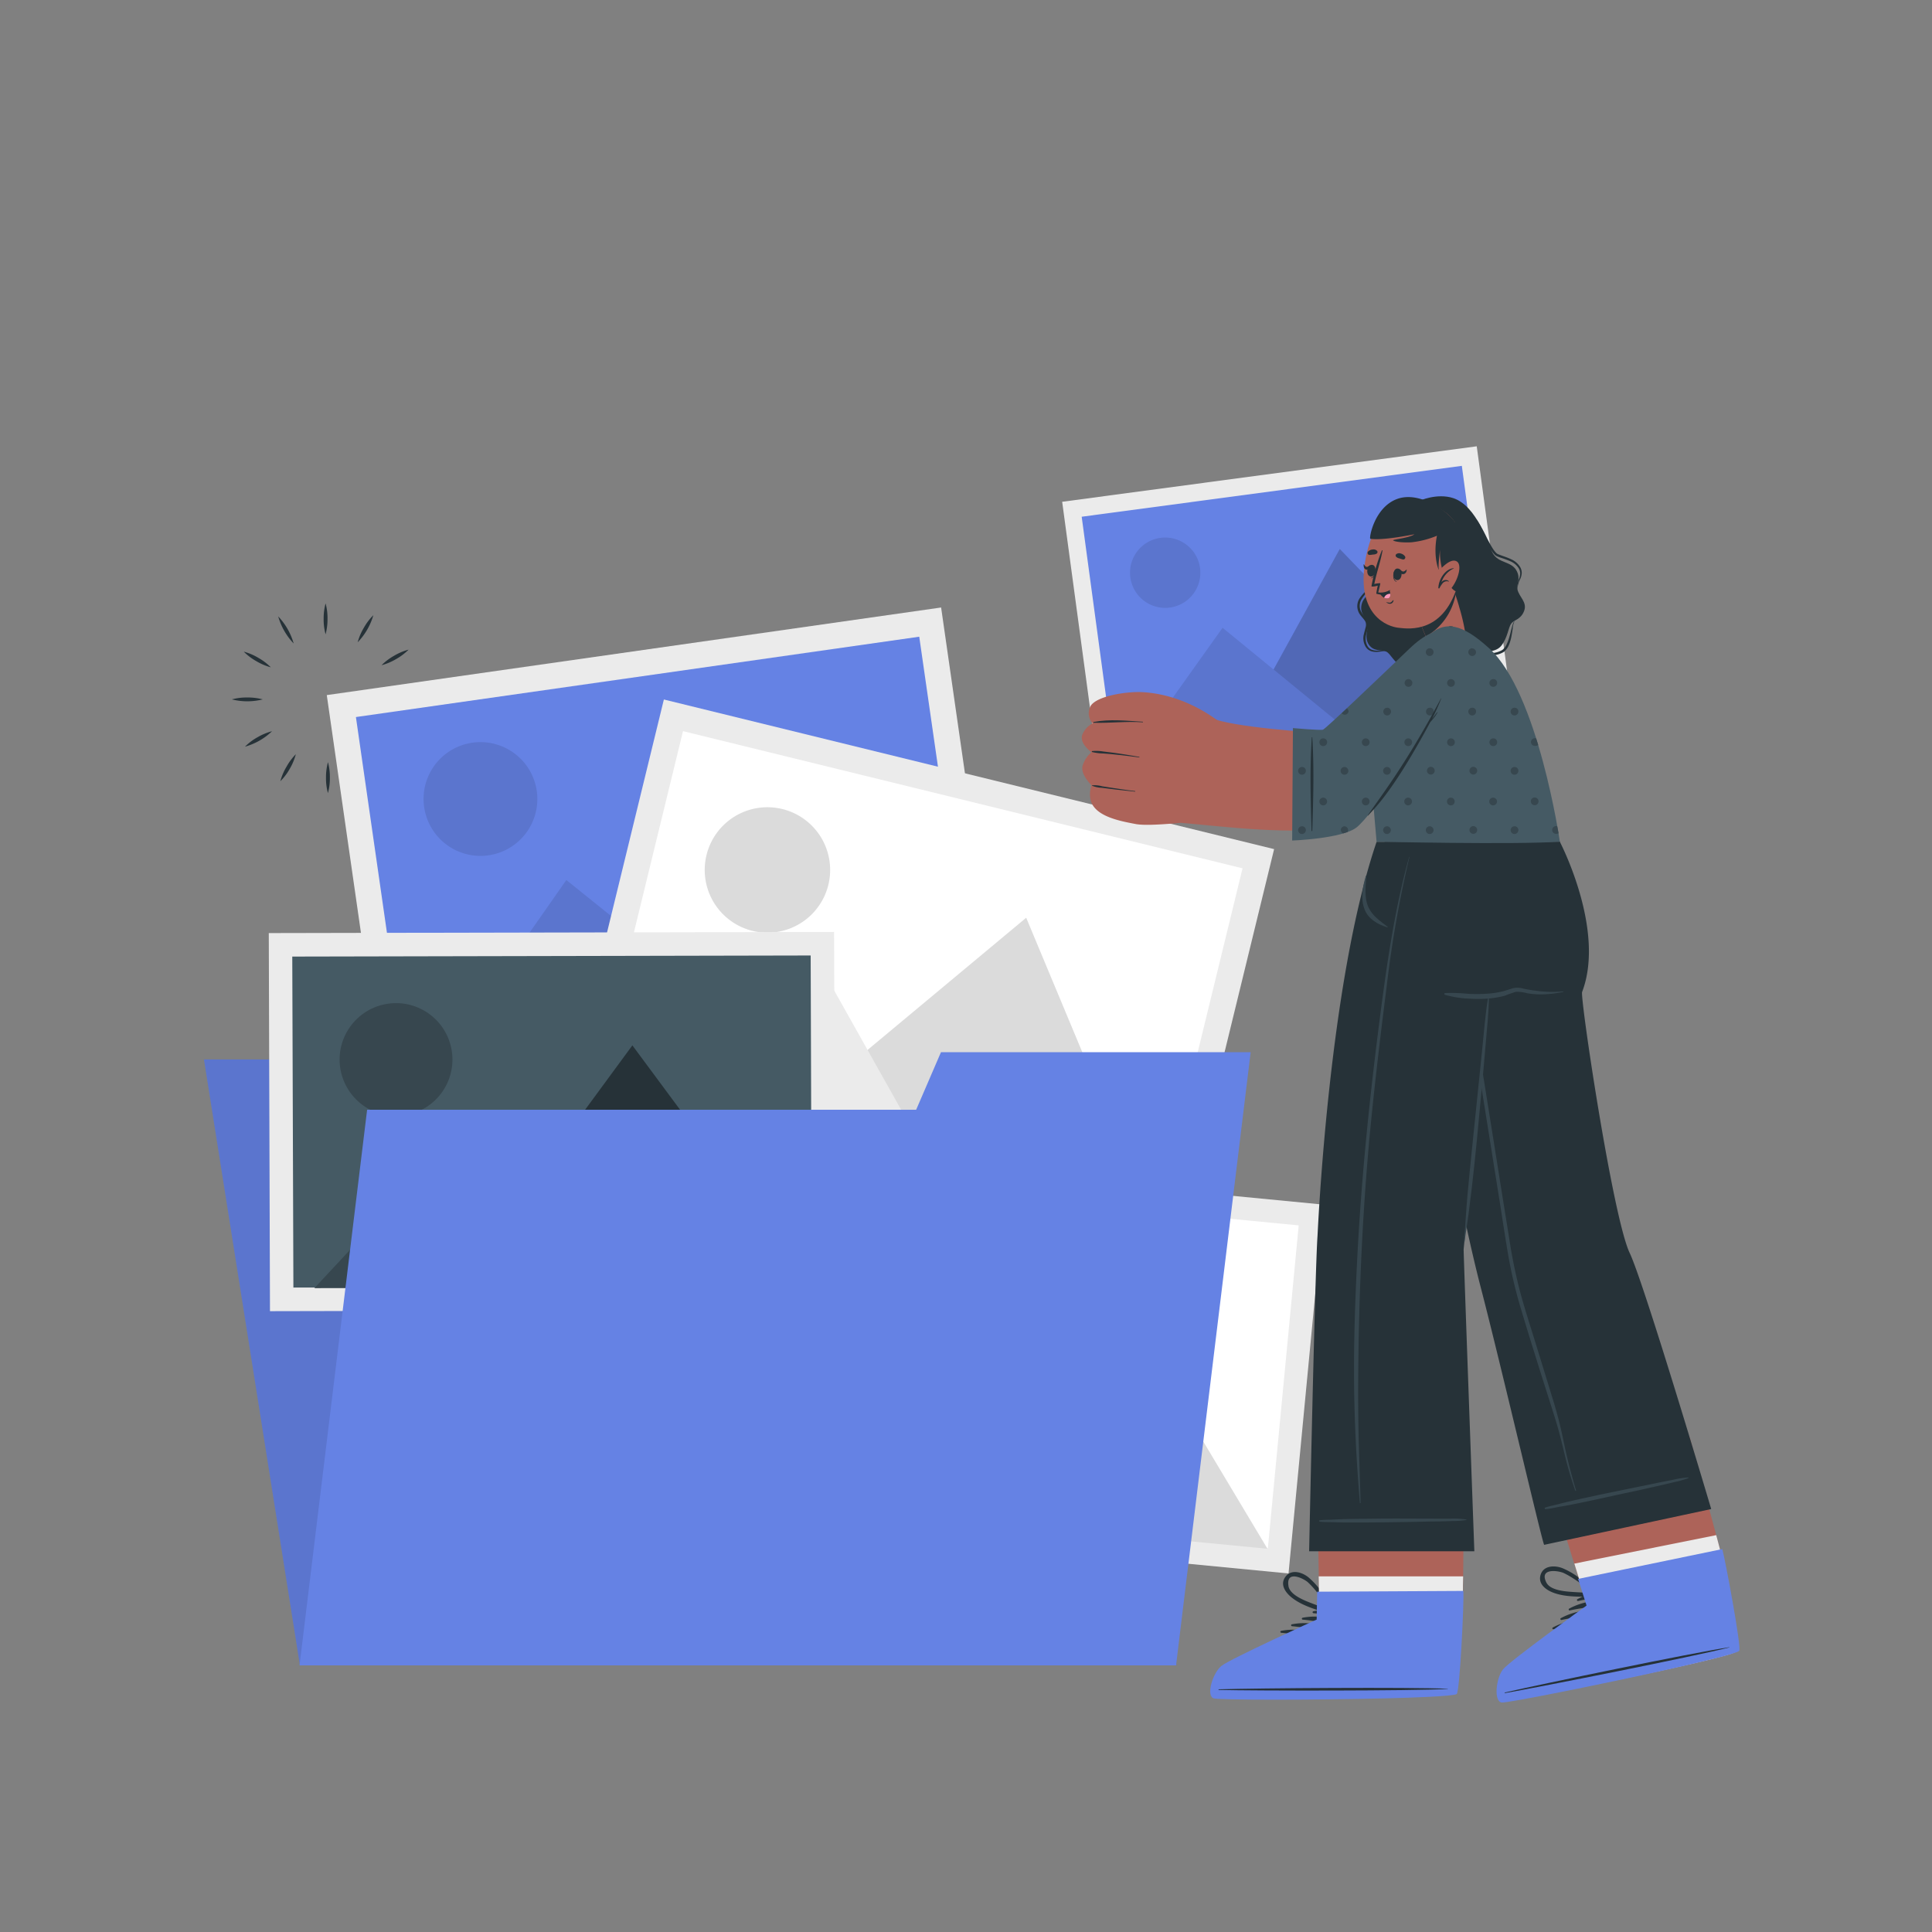 <svg xmlns="http://www.w3.org/2000/svg" viewBox="0 0 500 500"><rect x="0" y="0" width="500" height="500" fill="#808080" stroke="none"/><g id="freepik--Folder--inject-22"><polygon points="77.62 431 304.47 431 279.63 274.19 52.79 274.19 77.62 431" style="fill:#6582E4"></polygon><polygon points="196.91 257.95 277.06 257.95 279.63 274.19 194.88 274.19 196.91 257.95" style="fill:#6582E4"></polygon><g style="opacity:0.1"><polygon points="77.62 431 304.47 431 279.63 274.19 52.79 274.19 77.62 431"></polygon><polygon points="196.91 257.95 277.06 257.95 279.63 274.19 194.88 274.19 196.91 257.95"></polygon></g><path d="M84.26,164.16a14.79,14.79,0,0,1-.5-4,15.16,15.16,0,0,1,.5-4,14.39,14.39,0,0,1,.5,4A15.18,15.18,0,0,1,84.26,164.16Z" style="fill:#263238"></path><path d="M76,166.53a16.78,16.78,0,0,1-4-7,16.78,16.78,0,0,1,4,7Z" style="fill:#263238"></path><path d="M70.09,172.7a14.91,14.91,0,0,1-3.75-1.59,14.73,14.73,0,0,1-3.25-2.46,14.55,14.55,0,0,1,3.75,1.59A14.73,14.73,0,0,1,70.09,172.7Z" style="fill:#263238"></path><path d="M68,181A16.37,16.37,0,0,1,60,181a14.66,14.66,0,0,1,4-.49A15,15,0,0,1,68,181Z" style="fill:#263238"></path><path d="M70.4,189.24a16.5,16.5,0,0,1-7,4,14.43,14.43,0,0,1,3.26-2.45A14.91,14.91,0,0,1,70.4,189.24Z" style="fill:#263238"></path><path d="M76.56,195.19A14.85,14.85,0,0,1,75,198.94a14.4,14.4,0,0,1-2.45,3.24,14.63,14.63,0,0,1,1.59-3.74A15,15,0,0,1,76.56,195.19Z" style="fill:#263238"></path><path d="M84.88,197.25a14.75,14.75,0,0,1,.49,4,14.3,14.3,0,0,1-.5,4,14.3,14.3,0,0,1-.5-4A14.73,14.73,0,0,1,84.88,197.25Z" style="fill:#263238"></path><path d="M93.1,194.88a14.38,14.38,0,0,1,2.45,3.25,14.85,14.85,0,0,1,1.59,3.75,14.38,14.38,0,0,1-2.45-3.25A14.7,14.7,0,0,1,93.1,194.88Z" style="fill:#263238"></path><path d="M99.05,188.71a16.59,16.59,0,0,1,7,4,16.43,16.43,0,0,1-7-4Z" style="fill:#263238"></path><path d="M101.11,180.39a14.66,14.66,0,0,1,4-.49,14.39,14.39,0,0,1,4,.5,16.41,16.41,0,0,1-8.08,0Z" style="fill:#263238"></path><path d="M98.74,172.16a15,15,0,0,1,3.25-2.45,14.53,14.53,0,0,1,3.75-1.58,15,15,0,0,1-3.25,2.45A15.2,15.2,0,0,1,98.74,172.16Z" style="fill:#263238"></path><path d="M92.57,166.22a14.55,14.55,0,0,1,1.59-3.75,14.73,14.73,0,0,1,2.46-3.25,16.83,16.83,0,0,1-4.05,7Z" style="fill:#263238"></path><polygon points="99.85 286.21 258.84 263.54 243.56 157.22 84.57 179.89 99.85 286.21" style="fill:#ebebeb"></polygon><polygon points="105.5 278.65 251.3 257.86 237.9 164.78 92.11 185.57 105.5 278.65" style="fill:#6582E4"></polygon><path d="M109.77,208.86a14.72,14.72,0,1,0,12.49-16.65A14.7,14.7,0,0,0,109.77,208.86Z" style="opacity:0.1"></path><polygon points="150.79 272.34 251.22 258.02 191.3 197.12 150.79 272.34" style="opacity:0.2"></polygon><polygon points="111.43 277.99 194.34 266.16 146.57 227.75 111.43 277.99" style="fill:#6582E4"></polygon><polygon points="111.43 277.99 194.34 266.16 146.57 227.75 111.43 277.99" style="opacity:0.1"></polygon><polygon points="146.03 286.69 303.96 325.41 329.74 219.75 171.81 181.03 146.03 286.69" style="fill:#ebebeb"></polygon><polygon points="154.2 281.72 299.02 317.22 321.57 224.72 176.76 189.22 154.2 281.72" style="fill:#fff"></polygon><path d="M182.85,221.27a16.23,16.23,0,1,0,19.62-11.89A16.22,16.22,0,0,0,182.85,221.27Z" style="fill:#dbdbdb"></path><polygon points="199.13 292.88 298.89 317.34 265.58 237.51 199.13 292.88" style="fill:#dbdbdb"></polygon><polygon points="160.02 283.33 242.38 303.52 211.99 249.4 160.02 283.33" style="fill:#ebebeb"></polygon><polygon points="69.87 339.33 216.17 339.02 215.86 241.18 69.56 241.48 69.87 339.33" style="fill:#ebebeb"></polygon><polygon points="75.93 333.22 210.08 332.94 209.8 247.28 75.64 247.56 75.93 333.22" style="fill:#455a64"></polygon><path d="M87.89,274.24a14.6,14.6,0,1,0,14.57-14.63A14.61,14.61,0,0,0,87.89,274.24Z" style="fill:#37474f"></path><polygon points="117.58 333.27 209.99 333.08 163.66 270.54 117.58 333.27" style="fill:#263238"></polygon><polygon points="81.36 333.37 157.65 333.21 119.42 292.51 81.36 333.37" style="fill:#37474f"></polygon><polygon points="190.77 393.42 333.47 407.21 342.59 311.76 199.9 297.97 190.77 393.42" style="fill:#ebebeb"></polygon><polygon points="197.27 388.05 328.12 400.7 336.1 317.13 205.24 304.48 197.27 388.05" style="fill:#fff"></polygon><path d="M214.62,331.68a14.3,14.3,0,1,0,15.61-12.86A14.31,14.31,0,0,0,214.62,331.68Z" style="fill:#dbdbdb"></path><polygon points="237.89 392.11 328.02 400.82 288.86 335.38 237.89 392.11" style="fill:#dbdbdb"></polygon><polygon points="202.55 388.72 276.97 395.91 243.61 352.54 202.55 388.72" style="fill:#ebebeb"></polygon><polygon points="77.52 431 304.36 431 321.86 287.2 95.01 287.2 77.52 431" style="fill:#6582E4"></polygon><polygon points="243.52 272.31 323.67 272.31 321.86 287.2 237.1 287.2 243.52 272.31" style="fill:#6582E4"></polygon></g><g id="freepik--Character--inject-22"><path d="M408.29,413.84c3.46-1.87,8.14-2.75,11.79-1,.14.07.05.27-.08.27a54.08,54.08,0,0,0-11.55,1.22A.25.25,0,0,1,408.29,413.84Z" style="fill:#263238"></path><path d="M406.14,416.29c3.46-1.86,8.15-2.74,11.8-1,.14.06,0,.26-.09.26a54.64,54.64,0,0,0-11.54,1.22A.25.25,0,0,1,406.14,416.29Z" style="fill:#263238"></path><path d="M404,418.75c3.46-1.87,8.14-2.75,11.8-1,.14.07,0,.27-.09.27a54.08,54.08,0,0,0-11.55,1.22A.25.25,0,0,1,404,418.75Z" style="fill:#263238"></path><path d="M401.86,421.2c3.46-1.87,8.14-2.75,11.79-1,.14.07.05.27-.08.27A54.08,54.08,0,0,0,402,421.66.25.25,0,0,1,401.86,421.2Z" style="fill:#263238"></path><path d="M402.09,412.22c3.25,1.19,6.9.93,10.31,1.08.35,0,.5-.36.43-.64a.11.11,0,0,0,0-.16,20.64,20.64,0,0,0-8.37-6.62c-1.95-.8-4.94-.83-5.74,1.63S400.19,411.53,402.09,412.22Zm-1.89-2.66c-1.94-3.83,3.07-3.1,4.49-2.46a21.82,21.82,0,0,1,2.62,1.49c1.77,1.12,3.34,2.47,5,3.75-1.67-.17-3.33-.21-5-.32C405.3,411.88,401.27,411.67,400.2,409.56Z" style="fill:#263238"></path><path d="M423.36,403c-1.63-2-4.4-.93-5.94.51a20.69,20.69,0,0,0-5.49,9.16c0,.08,0,.12.1.13,0,.29.31.59.63.45,3.13-1.35,6.64-2.4,9.26-4.67C423.45,407.21,424.9,404.85,423.36,403ZM417,410.19c-1.52.7-3.06,1.32-4.56,2.08,1.08-1.79,2.07-3.61,3.32-5.28a22.61,22.61,0,0,1,1.93-2.32c1.09-1.1,5.52-3.56,5.07.71C422.48,407.73,418.8,409.35,417,410.19Z" style="fill:#263238"></path><path d="M447.07,408.58c.23,1.33.44,2.64.65,3.9,1.32,8.14,2.1,14.41,1.49,15-1.87,1.79-58,13.05-60.09,12.79s-1.49-6.25.34-8.42c1.11-1.32,8.78-7,14.62-11.22a0,0,0,0,0,0,0c3.76-2.71,6.76-4.85,6.76-4.85l-11.26-36.4,37.72-7.42S446.71,406.42,447.07,408.58Z" style="fill:#ad6359"></path><path d="M389.11,440.25c2.1.25,58.23-11,60.1-12.79.61-.58-.17-6.85-1.5-15-.2-1.26-.41-2.57-.64-3.91-.13-.75-1.37-5.46-2.91-11.26l-36.72,7.37,3.42,11.05s-3,2.13-6.76,4.85l0,0c-5.84,4.24-13.51,9.9-14.62,11.22C387.63,434,387,440,389.11,440.25Z" style="fill:#ebebeb"></path><path d="M388.65,440.61c1.39.17,25.73-4.67,43.37-8.63,4.08-.91,7.81-1.79,10.8-2.53,4.13-1,6.88-1.83,7.28-2.21.68-.66-3.62-23.67-4.37-26.34l-37.32,7.72,2.19,6.9S390.83,429.76,389,432,386.51,440.35,388.65,440.61Z" style="fill:#6582E4"></path><path d="M389.53,438c9.57-2.21,48.4-10.24,58-11.7.08,0,.09,0,0,.06-9.44,2.4-48.33,10.11-58,11.8C389.36,438.24,389.33,438.09,389.53,438Z" style="fill:#263238"></path><path d="M399.63,399.8c-.41-.2-11.34-47.14-16.33-66.29-7.2-27.63-14.17-72.65-16.27-82a138,138,0,0,1-8.72-33.65s45.38,0,45.38,0,11.9,22.77,5.76,38.86c-.56,1.47,7.93,58.34,12.31,67.54,3.8,8,21.1,66.28,21.1,66.28Z" style="fill:#263238"></path><path d="M399.87,390.17c1.11-.4,2.3-.6,3.44-.9s2.42-.61,3.64-.89c2.43-.55,4.86-1.07,7.3-1.6,4.87-1,9.76-2,14.64-3,1.34-.28,2.68-.54,4-.79a22.63,22.63,0,0,1,4.07-.62.08.08,0,0,1,0,.14,21,21,0,0,1-3.41,1c-1.21.3-2.42.58-3.64.86-2.39.54-4.79,1.09-7.18,1.61-4.84,1-9.66,2.13-14.51,3.11-1.38.27-2.75.56-4.13.78s-2.76.59-4.15.7C399.8,390.51,399.67,390.25,399.87,390.17Z" style="fill:#37474f"></path><path d="M378.91,249.39c.87,4.73,1.6,9.48,2.38,14.22.4,2.42.93,4.81,1.33,7.23s.78,4.74,1.16,7.12q2.3,14.31,4.57,28.64l2.28,14.22a131.06,131.06,0,0,0,2.87,13.86c1.25,4.56,2.72,9.06,4.11,13.58s2.85,9.26,4.27,13.9c2.83,9.21,2.43,10.78,5,20.07.31,1.16.63,2.31,1,3.47,0,.13-.16.18-.21.05-3.13-9.13-2.69-10.7-5.6-19.9s-5.83-18.31-8.57-27.52a118.07,118.07,0,0,1-3.2-13.65c-.81-4.74-1.51-9.51-2.27-14.26q-2.28-14.31-4.57-28.64c-.75-4.69-1.58-9.38-2.16-14.1-.6-4.89-1.44-9.74-2.17-14.61-.18-1.19-.35-2.38-.51-3.58C378.49,249.25,378.86,249.14,378.91,249.39Z" style="fill:#37474f"></path><path d="M339.89,417c3.86-.74,8.59-.18,11.56,2.56.11.1,0,.26-.16.22a55.17,55.17,0,0,0-11.39-2.29A.25.25,0,0,1,339.89,417Z" style="fill:#263238"></path><path d="M337.11,418.67c3.86-.75,8.59-.18,11.56,2.55.11.11,0,.27-.16.23a55,55,0,0,0-11.39-2.29A.25.25,0,0,1,337.11,418.67Z" style="fill:#263238"></path><path d="M334.33,420.37c3.86-.75,8.59-.18,11.56,2.55.11.11,0,.27-.16.23a53.76,53.76,0,0,0-11.39-2.29A.25.25,0,0,1,334.33,420.37Z" style="fill:#263238"></path><path d="M331.55,422.07c3.86-.75,8.59-.18,11.56,2.55.11.11,0,.27-.16.23a53.79,53.79,0,0,0-11.38-2.29A.25.25,0,0,1,331.55,422.07Z" style="fill:#263238"></path><path d="M334.46,413.57c2.74,2.11,6.31,3,9.51,4.12.33.12.59-.19.6-.49a.1.1,0,0,0,.09-.14,20.6,20.6,0,0,0-6-8.82c-1.62-1.34-4.45-2.26-6-.16S332.85,412.34,334.46,413.57Zm-1-3.1c-.7-4.24,3.86-2,5-1a22.54,22.54,0,0,1,2.06,2.2,59.87,59.87,0,0,1,3.62,5.07c-1.53-.67-3.11-1.2-4.67-1.81C337.62,414.21,333.84,412.8,333.45,410.47Z" style="fill:#263238"></path><path d="M357.53,411.09c-.95-2.4-3.92-2.2-5.83-1.29a20.74,20.74,0,0,0-8,7.1.1.1,0,0,0,.06.15.47.47,0,0,0,.46.62c3.39-.35,7.05-.3,10.23-1.68C356.33,415.19,358.43,413.37,357.53,411.09Zm-8.25,5c-1.66.22-3.32.35-5,.62a61,61,0,0,1,4.75-4,21.08,21.08,0,0,1,2.54-1.63c1.37-.73,6.33-1.75,4.62,2.18C355.26,415.4,351.26,415.84,349.28,416.09Z" style="fill:#263238"></path><path d="M378.6,412.52c0,2.29-1,25.22-1.7,25.66-2.18,1.39-59.43,1.56-61.43.9s-.25-6.42,2-8.2c1.35-1.08,10-5.15,16.52-8.17l0,0c4.22-1.94,7.57-3.45,7.57-3.45l-.18-6.72-.52-30.6h37.82S378.86,397.67,378.6,412.52Z" style="fill:#ad6359"></path><path d="M315.46,439.07c2,.66,59.26.49,61.44-.89.71-.45,1.67-23.38,1.7-25.66,0-1.52,0-3,.06-4.56H341.28l.08,4.56.19,6.71s-3.36,1.52-7.57,3.46h0c-6.55,3-15.17,7.1-16.52,8.18C315.22,432.65,313.47,438.41,315.46,439.07Z" style="fill:#ebebeb"></path><path d="M314.11,439.54c1.33.44,26.15.44,44.22,0,4.18-.1,8-.23,11.09-.38,4.26-.21,7.11-.45,7.57-.74.8-.52,1.94-23.93,1.72-26.69l-37.83.2-.13,7.21s-22.38,10.17-24.65,12S312.07,438.86,314.11,439.54Z" style="fill:#6582E4"></path><path d="M315.48,437.19c9.82-.3,49.46-.59,59.19-.14.08,0,.08.05,0,.06-9.73.51-49.37.48-59.19.25C315.27,437.35,315.27,437.2,315.48,437.19Z" style="fill:#263238"></path><path d="M385.36,258.43s-6.47,63.44-6.57,64.93c-.05.59,2.77,78.11,2.77,78.11H338.8s1.52-72.64,2.17-81.6c.08-1,2.84-65.53,15.29-102h47.49s-.41,21.45-10.17,37A81.18,81.18,0,0,0,385.36,258.43Z" style="fill:#263238"></path><path d="M341.5,393.46c1.17-.17,2.37-.13,3.55-.19s2.5-.12,3.74-.15c2.5-.05,5-.07,7.48-.1,5-.06,10,0,15,0,1.37,0,2.73,0,4.09,0a22.57,22.57,0,0,1,4.11.22c.07,0,.06.12,0,.14a20.9,20.9,0,0,1-3.53.26c-1.25.05-2.49.08-3.74.11-2.45,0-4.91.1-7.36.13-5,.07-9.89.15-14.84.14-1.4,0-2.8,0-4.2-.06s-2.83,0-4.21-.15C341.37,393.78,341.29,393.49,341.5,393.46Z" style="fill:#37474f"></path><path d="M351.19,326.91c1.12-22.85,3.53-45.6,6.55-68.27,1.66-12.41,3.6-24.81,6.95-36.89a0,0,0,0,1,.08,0,292.9,292.9,0,0,0-5.9,33.53c-1.42,11.16-2.76,22.35-3.9,33.54-2.3,22.72-3.33,45.53-3.47,68.36-.08,12.85.27,18.9.62,31.74,0,.12-.18.11-.19,0C350.05,366.09,350.07,349.79,351.19,326.91Z" style="fill:#37474f"></path><path d="M353.48,226.67c0-.08.15-.06.14,0-.18,2.7-.63,5.65.57,8.2,1.06,2.25,3.07,3.52,4.93,5,.06,0,0,.14-.08.12-2.46-.75-4.92-2.12-5.89-4.65C352.06,232.57,352.64,229.48,353.48,226.67Z" style="fill:#37474f"></path><path d="M374.08,257a45.27,45.27,0,0,1,5.93.2,40.09,40.09,0,0,0,5.8-.11,21.63,21.63,0,0,0,2.88-.48c1-.23,1.92-.59,2.89-.86a5.37,5.37,0,0,1,2.67.1c1,.23,2.06.4,3.11.53a30.34,30.34,0,0,0,7.19.19c.09,0,.13.12,0,.14a29.24,29.24,0,0,1-6.12.64,24,24,0,0,1-3.15-.29,10.15,10.15,0,0,0-2.94-.38,26.84,26.84,0,0,0-2.87,1,22.54,22.54,0,0,1-2.92.59,30.33,30.33,0,0,1-5.95.19,26.4,26.4,0,0,1-6.62-1A.21.21,0,0,1,374.08,257Z" style="fill:#37474f"></path><path d="M378.68,319.87a.07.07,0,0,1,.05,0,.07.07,0,0,1,.06,0,.09.09,0,0,1,0,.06l0,.15a0,0,0,0,1,0,0l0,0a.08.08,0,0,1-.06,0l0-.15A.07.07,0,0,1,378.68,319.87Z" style="fill:#37474f"></path><path d="M379.81,309q.57-6.18,1.21-12.34c.86-8.22,1.68-16.44,2.53-24.67.48-4.66.82-9.36,1.59-14,0-.12.2-.13.2,0-.07,4.12-.51,8.25-.86,12.35s-.71,8.23-1.1,12.34c-.77,8.23-1.51,16.46-2.47,24.67q-.41,3.49-.87,7c-.3,2.33-.71,4.65-1,7,0,.1-.16.1-.16,0C379.24,317.18,379.43,313.05,379.81,309Z" style="fill:#37474f"></path><polygon points="284.58 201.61 391.87 187.24 382.18 115.5 274.89 129.86 284.58 201.61" style="fill:#ebebeb"></polygon><polygon points="288.44 196.54 386.81 183.37 378.32 120.56 279.94 133.73 288.44 196.54" style="fill:#6582E4"></polygon><path d="M292.53,149.42a9.1,9.1,0,1,0,7.81-10.22A9.09,9.09,0,0,0,292.53,149.42Z" style="opacity:0.1"></path><polygon points="319 192.55 386.76 183.47 346.73 142.08 319 192.55" style="opacity:0.2"></polygon><polygon points="292.43 196.13 348.38 188.64 316.4 162.47 292.43 196.13" style="fill:#6582E4"></polygon><polygon points="292.43 196.13 348.38 188.64 316.4 162.47 292.43 196.13" style="opacity:0.1"></polygon><path d="M367.24,129.65c-.95.18-5.16-.05-7.72,3.93-2.42,3.77-2.66,14.77-3.08,17.19s-3.52,3-4.09,5.79c-.48,2.42,1.31,3.19,1.59,4.93.23,1.35-1,3.46.35,5.39,1.24,1.76,3.19,1.25,4.42,1.74s2.15,3.22,4.41,3.83,4.09-1.53,5.26-1.59,2.79,3.45,6.6,2.9,4.71-3.87,6.25-4.6,5.58.11,7.27-2,1.84-4.75,2.59-5.77,2.48-1,3.35-3.28-1.3-3.61-1.72-5.54c-.29-1.35.84-2.67-.14-4.69-1.34-2.78-4.79-1.95-6.3-4.8-1.19-2.23-4-12.08-10.16-14.16C371.85,127.51,367.24,129.65,367.24,129.65Z" style="fill:#263238"></path><path d="M356.52,150.19a3.51,3.51,0,0,1-.94,1.35l-1.18,1.15a10.46,10.46,0,0,0-2.06,2.47,3.3,3.3,0,0,0-.19,2.93,5.32,5.32,0,0,0,.88,1.28,5.87,5.87,0,0,1,1,1.39,2.85,2.85,0,0,1,0,1.81c-.15.55-.31,1.06-.43,1.58a3.89,3.89,0,0,0,.29,3,2.18,2.18,0,0,0,1.11,1,4.17,4.17,0,0,0,1.55.24c.54,0,1.08,0,1.64-.07a2.77,2.77,0,0,1,1.61.26,2.89,2.89,0,0,0-1.6-.1c-.54.07-1.08.17-1.64.22a4.49,4.49,0,0,1-1.7-.17,2.74,2.74,0,0,1-1.38-1.08A4.24,4.24,0,0,1,353,164c.12-.55.28-1.08.41-1.6a2.32,2.32,0,0,0,0-1.42c-.38-.86-1.42-1.58-1.86-2.69a3.71,3.71,0,0,1,.29-3.4,10.62,10.62,0,0,1,2.27-2.45l1.27-1.05A3.78,3.78,0,0,0,356.52,150.19Z" style="fill:#263238"></path><path d="M382.05,134.23a47.31,47.31,0,0,1,2.85,5.17c.46.86.9,1.74,1.42,2.55a7,7,0,0,0,.86,1.11.85.85,0,0,0,.24.2.94.94,0,0,0,.28.16c.21.09.43.18.66.26.9.34,1.86.63,2.77,1.08a5.06,5.06,0,0,1,2.29,2,3.09,3.09,0,0,1,.41,1.52,4.23,4.23,0,0,1-.36,1.48,6.37,6.37,0,0,0-.75,2.81,6.06,6.06,0,0,1,.46-2.91,4,4,0,0,0,.25-1.38A2.81,2.81,0,0,0,393,147a4.82,4.82,0,0,0-2.13-1.75,26.78,26.78,0,0,0-2.74-1c-.23-.09-.47-.18-.7-.29a2.19,2.19,0,0,1-.68-.49,7.24,7.24,0,0,1-.92-1.24,22,22,0,0,1-1.37-2.64l-1.19-2.7A26,26,0,0,0,382.05,134.23Z" style="fill:#263238"></path><path d="M392,160.69a5.28,5.28,0,0,0-.51,2c-.11.69-.21,1.39-.35,2.09a10.22,10.22,0,0,1-.61,2.07,4.64,4.64,0,0,1-1.3,1.83,5.83,5.83,0,0,1-4.26.77c-.71-.08-1.41-.21-2.1-.28a4.49,4.49,0,0,0-2.06.14,4,4,0,0,1,2.08-.44c.71,0,1.42.07,2.11.1a5.94,5.94,0,0,0,3.85-.79,4.17,4.17,0,0,0,1.14-1.57,13.9,13.9,0,0,0,.68-1.94c.2-.67.35-1.36.52-2,.09-.34.19-.69.3-1A2,2,0,0,1,392,160.69Z" style="fill:#263238"></path><path d="M379.32,164.49c-.07.94-3.43,7.52-7.6,8-1.36.15-2.53-7.22-2.53-7.22l-.21-.53-3-7.34,8-7.21,1.17-1s.67,2.07,1.48,4.64l.12.37c.05.14.1.28.14.42.12.38.25.77.37,1.17l.27.9c.09.32.17.63.27.94A51.48,51.48,0,0,1,379.32,164.49Z" style="fill:#ad6359"></path><path d="M376.71,153.86A15.85,15.85,0,0,1,369,164.74l-3-7.34,8-7.21,1.17-1S375.9,151.29,376.71,153.86Z" style="fill:#263238"></path><path d="M353.27,145.48c-2.18,13.72,5.73,16.71,8.75,17,2.7.3,11.88,1.53,15.47-11.89s-2.09-18.77-8.19-20.06S355.46,131.76,353.27,145.48Z" style="fill:#ad6359"></path><path d="M354.42,143.62c.33,0,.63-.07,1-.11a1.6,1.6,0,0,0,.95-.3.51.51,0,0,0,.05-.61,1.25,1.25,0,0,0-1.18-.39,1.8,1.8,0,0,0-1.18.54A.52.52,0,0,0,354.42,143.62Z" style="fill:#263238"></path><path d="M363.07,144.79a8.94,8.94,0,0,1-.92-.28,1.55,1.55,0,0,1-.88-.47.5.5,0,0,1,.05-.6,1.26,1.26,0,0,1,1.23-.18,1.84,1.84,0,0,1,1.07.74A.53.53,0,0,1,363.07,144.79Z" style="fill:#263238"></path><path d="M360.73,148s.06.06.06.09c-.14.94-.13,2,.68,2.44,0,0,0,.06,0,.06C360.44,150.33,360.45,148.88,360.73,148Z" style="fill:#263238"></path><path d="M361.68,147.13c1.52.05,1.3,3.1-.11,3S360.4,147.08,361.68,147.13Z" style="fill:#263238"></path><path d="M362.26,147.33c.25.19.49.51.81.57s.67-.24.94-.52c0,0,.05,0,.05,0,0,.59-.3,1.17-.94,1.21s-.94-.51-1.05-1.1C362.05,147.41,362.16,147.25,362.26,147.33Z" style="fill:#263238"></path><path d="M355.94,147.23s-.07,0-.07.08c0,.95-.23,2-1.1,2.28,0,0,0,.06,0,.06C355.82,149.57,356.07,148.13,355.94,147.23Z" style="fill:#263238"></path><path d="M355.17,146.19c-1.52-.21-1.83,2.83-.43,3S356.43,146.37,355.17,146.19Z" style="fill:#263238"></path><path d="M354.51,146.33c-.26.13-.52.4-.81.39s-.55-.37-.73-.7c0,0,0,0-.05,0-.07.58.06,1.21.6,1.38s.92-.31,1.12-.87C354.68,146.44,354.61,146.27,354.51,146.33Z" style="fill:#263238"></path><path d="M360.49,155.36c-.21.23-.42.55-.76.61a2.82,2.82,0,0,1-1-.17,0,0,0,0,0,0,0,1.31,1.31,0,0,0,1.24.43,1,1,0,0,0,.68-.89S360.52,155.32,360.49,155.36Z" style="fill:#263238"></path><path d="M356.56,151.56s-.31,1.39-.37,2.05c0,.07.15.11.38.14h0a3.15,3.15,0,0,0,3.17-.92c.05-.06,0-.13-.09-.1a4.77,4.77,0,0,1-2.95.59c0-.19.61-2.37.51-2.39a5.89,5.89,0,0,0-1.54.22c.57-2.92,1.6-5.72,2.12-8.63a.09.09,0,0,0-.17-.06,48.36,48.36,0,0,0-2.68,9.2C354.88,152,356.29,151.65,356.56,151.56Z" style="fill:#263238"></path><path d="M357.05,153.52a3.31,3.31,0,0,0,1.16,1.19,1.57,1.57,0,0,0,.89.17c.66-.08.76-.66.71-1.19a3.79,3.79,0,0,0-.18-.81A4.27,4.27,0,0,1,357.05,153.52Z" style="fill:#263238"></path><path d="M358.21,154.71a1.57,1.57,0,0,0,.89.17c.66-.08.76-.66.71-1.19A1.54,1.54,0,0,0,358.21,154.71Z" style="fill:#ff99ba"></path><path d="M376.74,153c-1.46-.43-5.25-6.17-3.72-13.35,0,0-.93,6.55-.67,7.6s-1.62-2.79-.47-8.6a23.86,23.86,0,0,1-6.63,1.7c-2.9.14-4.56-.27-4.71-.51s4.15-.58,5.52-1.58c0,0-8,1.69-11.42,1.18-.39-.06,1-8.12,6.92-10.3s13.29,3.35,15,6c0,0,2.49,1,4.42,5.43S378.31,153.5,376.74,153Z" style="fill:#263238"></path><path d="M371.89,148.36s3.19-4.22,5.11-3.07-.58,7.35-2.92,8.13A2.35,2.35,0,0,1,371,152Z" style="fill:#ad6359"></path><path d="M376.24,147.05a0,0,0,0,1,0,.06,6,6,0,0,0-3.2,3.6,1.3,1.3,0,0,1,1.95-.28s0,.09-.05.08a1.44,1.44,0,0,0-1.6.45,6.61,6.61,0,0,0-.81,1.26c-.08.14-.34.05-.28-.11l0,0C372.31,150,374,147.18,376.24,147.05Z" style="fill:#263238"></path><path d="M355.16,205.19l1.1,12.64s35.79.81,47.43,0c0,0-5.56-38.52-18.34-50.09-6.84-6.2-11.47-7.53-16.16-2.78-1.18,1.2-15.32,19.88-16.8,27C351.09,198.26,355.16,205.19,355.16,205.19Z" style="fill:#455a64"></path><path d="M371,168.77a1,1,0,1,1-1-1A1,1,0,0,1,371,168.77Zm10-1a1,1,0,1,0,1,1A1,1,0,0,0,381,167.81Zm-6.11-5.72a.94.94,0,0,0,.61.23,1,1,0,0,0,.54-.16A7.47,7.47,0,0,0,374.88,162.09ZM359,183.16a1,1,0,1,0,.95,1A1,1,0,0,0,359,183.16Zm11,0a1,1,0,1,0,1,1A.95.95,0,0,0,370,183.16Zm11,0a1,1,0,1,0,1,1A.94.94,0,0,0,381,183.16Zm11,0a1,1,0,1,0,.95,1A.94.94,0,0,0,392,183.16Zm-27.49-7.41a1,1,0,1,0,.95.95A1,1,0,0,0,364.5,175.75Zm11,0a1,1,0,1,0,1,.95A1,1,0,0,0,375.49,175.75Zm11,0a1,1,0,1,0,.95.95A.95.95,0,0,0,386.49,175.75ZM359,198.5a1,1,0,1,0,.95.95A1,1,0,0,0,359,198.5Zm11,0a1,1,0,0,0,0,1.91,1,1,0,1,0,0-1.91Zm11,0a1,1,0,0,0,0,1.91,1,1,0,1,0,0-1.91Zm11,0a1,1,0,1,0,.95.95A.94.94,0,0,0,392,198.5Zm-38.49-7.41a1,1,0,1,0,.95.95A1,1,0,0,0,353.5,191.09Zm11,0a1,1,0,1,0,.95.95A1,1,0,0,0,364.5,191.09Zm11,0a1,1,0,1,0,1,.95A1,1,0,0,0,375.49,191.09Zm11,0a1,1,0,1,0,.95.95A.95.95,0,0,0,386.49,191.09Zm11.07,0h-.07a1,1,0,1,0,0,1.91.91.91,0,0,0,.58-.2h0C397.91,192.23,397.74,191.66,397.56,191.1ZM359,213.84a1,1,0,1,0,.95.95A1,1,0,0,0,359,213.84Zm11,0a1,1,0,1,0,1,.95A1,1,0,0,0,370,213.84Zm11,0a1,1,0,0,0,0,1.91,1,1,0,1,0,0-1.91Zm11,0a1,1,0,1,0,.95.95A.95.95,0,0,0,392,213.84Zm11,0h0a1,1,0,1,0,0,1.91.86.86,0,0,0,.36-.08C403.26,215.14,403.15,214.53,403,213.84Zm-38.53-7.41a1,1,0,1,0,.95,1A1,1,0,0,0,364.5,206.43Zm11,0a1,1,0,1,0,1,1A1,1,0,0,0,375.49,206.43Zm11,0a1,1,0,1,0,.95,1A1,1,0,0,0,386.49,206.43Zm11,0a1,1,0,1,0,0,1.91,1,1,0,0,0,0-1.91Z" style="fill:#37474f"></path><path d="M374.24,174.63c-2.9,8.63-17.44,37.66-26,39.28-13.36,2.54-33.54-.26-42.12-.91-4.67-.36,2.17-29.3,7-27.28,6.3,2.62,26.42,3.78,28.86,4s14.26-13,23.31-22.07C372.87,160.1,377.91,163.7,374.24,174.63Z" style="fill:#ad6359"></path><path d="M282.23,182.75a3.93,3.93,0,0,0,.53,4.46,5.89,5.89,0,0,0-2.67,2.95c-.81,2.26,2.39,4.53,2.39,4.53a7.2,7.2,0,0,0-2.32,3.55c-.55,2.25,2.35,5,2.35,5a6.33,6.33,0,0,0-.07,4.41c1.51,3.77,7.6,4.87,11.47,5.61s15.54-.79,17.8-.86L318,188.85s-9.1-9-22.42-9.73C291.64,178.92,283.77,180.09,282.23,182.75Z" style="fill:#ad6359"></path><path d="M283,186.85c4.23-.81,8.47-.32,12.74-.07.09,0,.08.16,0,.15-4.24-.3-8.48.25-12.72.12C282.91,187.05,282.9,186.87,283,186.85Z" style="fill:#263238"></path><path d="M282.63,194.38a11.08,11.08,0,0,1,2.93.11c1,.12,2.07.25,3.1.39,2.07.3,4.12.64,6.17,1,.09,0,.08.16,0,.14-2.06-.28-4.12-.54-6.19-.74-1-.11-2.07-.2-3.11-.28a13.57,13.57,0,0,1-2.91-.38A.14.14,0,0,1,282.63,194.38Z" style="fill:#263238"></path><path d="M282.6,203.24a7.65,7.65,0,0,1,2.64.25l2.81.44c1.88.28,3.76.57,5.64.79a.08.08,0,1,1,0,.15c-1.91-.22-3.84-.4-5.75-.64l-2.82-.35a7.5,7.5,0,0,1-2.53-.55S282.56,203.25,282.6,203.24Z" style="fill:#263238"></path><path d="M334.61,188.43l-.2,29.1s12.95-.46,16.69-3.41,18.68-23.37,23.32-38.09-2-15.49-9.62-8.19-21.72,20.78-22.42,21S334.61,188.43,334.61,188.43Z" style="fill:#455a64"></path><path d="M371,168.77a1,1,0,1,1-1-1A1,1,0,0,1,371,168.77Zm-22.41,14.55h0l-1.35,1.27a1,1,0,0,0,1.77-.48A1,1,0,0,0,348.54,183.32Zm10.46-.16a1,1,0,1,0,.95,1A1,1,0,0,0,359,183.16Zm11,0a1,1,0,1,0,1,1A.95.95,0,0,0,370,183.16Zm-5.49-7.41a1,1,0,1,0,.95.95A1,1,0,0,0,364.5,175.75ZM337,198.5a1,1,0,1,0,.95.95A.94.94,0,0,0,337,198.5Zm11,0a1,1,0,1,0,.95.95A1,1,0,0,0,348,198.5Zm11,0a1,1,0,1,0,.95.95A1,1,0,0,0,359,198.5Zm-16.5-7.41a1,1,0,1,0,.95.95A.95.95,0,0,0,342.5,191.09Zm11,0a1,1,0,1,0,.95.95A1,1,0,0,0,353.5,191.09Zm11,0a1,1,0,1,0,.95.95A1,1,0,0,0,364.5,191.09ZM337,213.84a1,1,0,1,0,.95.95A.95.95,0,0,0,337,213.84Zm11,0a1,1,0,0,0-1,.95,1,1,0,0,0,.62.89h0c.39-.11.76-.23,1.12-.35,0,0,0,0,0,0a1.06,1.06,0,0,0,.15-.53A1,1,0,0,0,348,213.84Zm-5.5-7.41a1,1,0,1,0,.95,1A1,1,0,0,0,342.5,206.43Zm11,0a1,1,0,1,0,.95,1A1,1,0,0,0,353.5,206.43Z" style="fill:#37474f"></path><path d="M339.43,215c-.25-8-.47-16.12.06-24.16,0-.07.12-.06.13,0,.5,8,.25,16.11,0,24.14A.08.08,0,0,1,339.43,215Z" style="fill:#263238"></path><path d="M354,211c2.49-3.85,9.36-12.26,18.93-30.25a0,0,0,1,1,.07,0,56.22,56.22,0,0,1-2.42,5.36c.45-.6.9-1.21,1.38-1.78,0-.05.13,0,.1,0a10.83,10.83,0,0,1-1.19,1.73c-.24.29-.49.57-.74.86-10,18.64-14.8,22.61-16,24.08C354.07,211.13,353.94,211.06,354,211Z" style="fill:#263238"></path></g></svg>